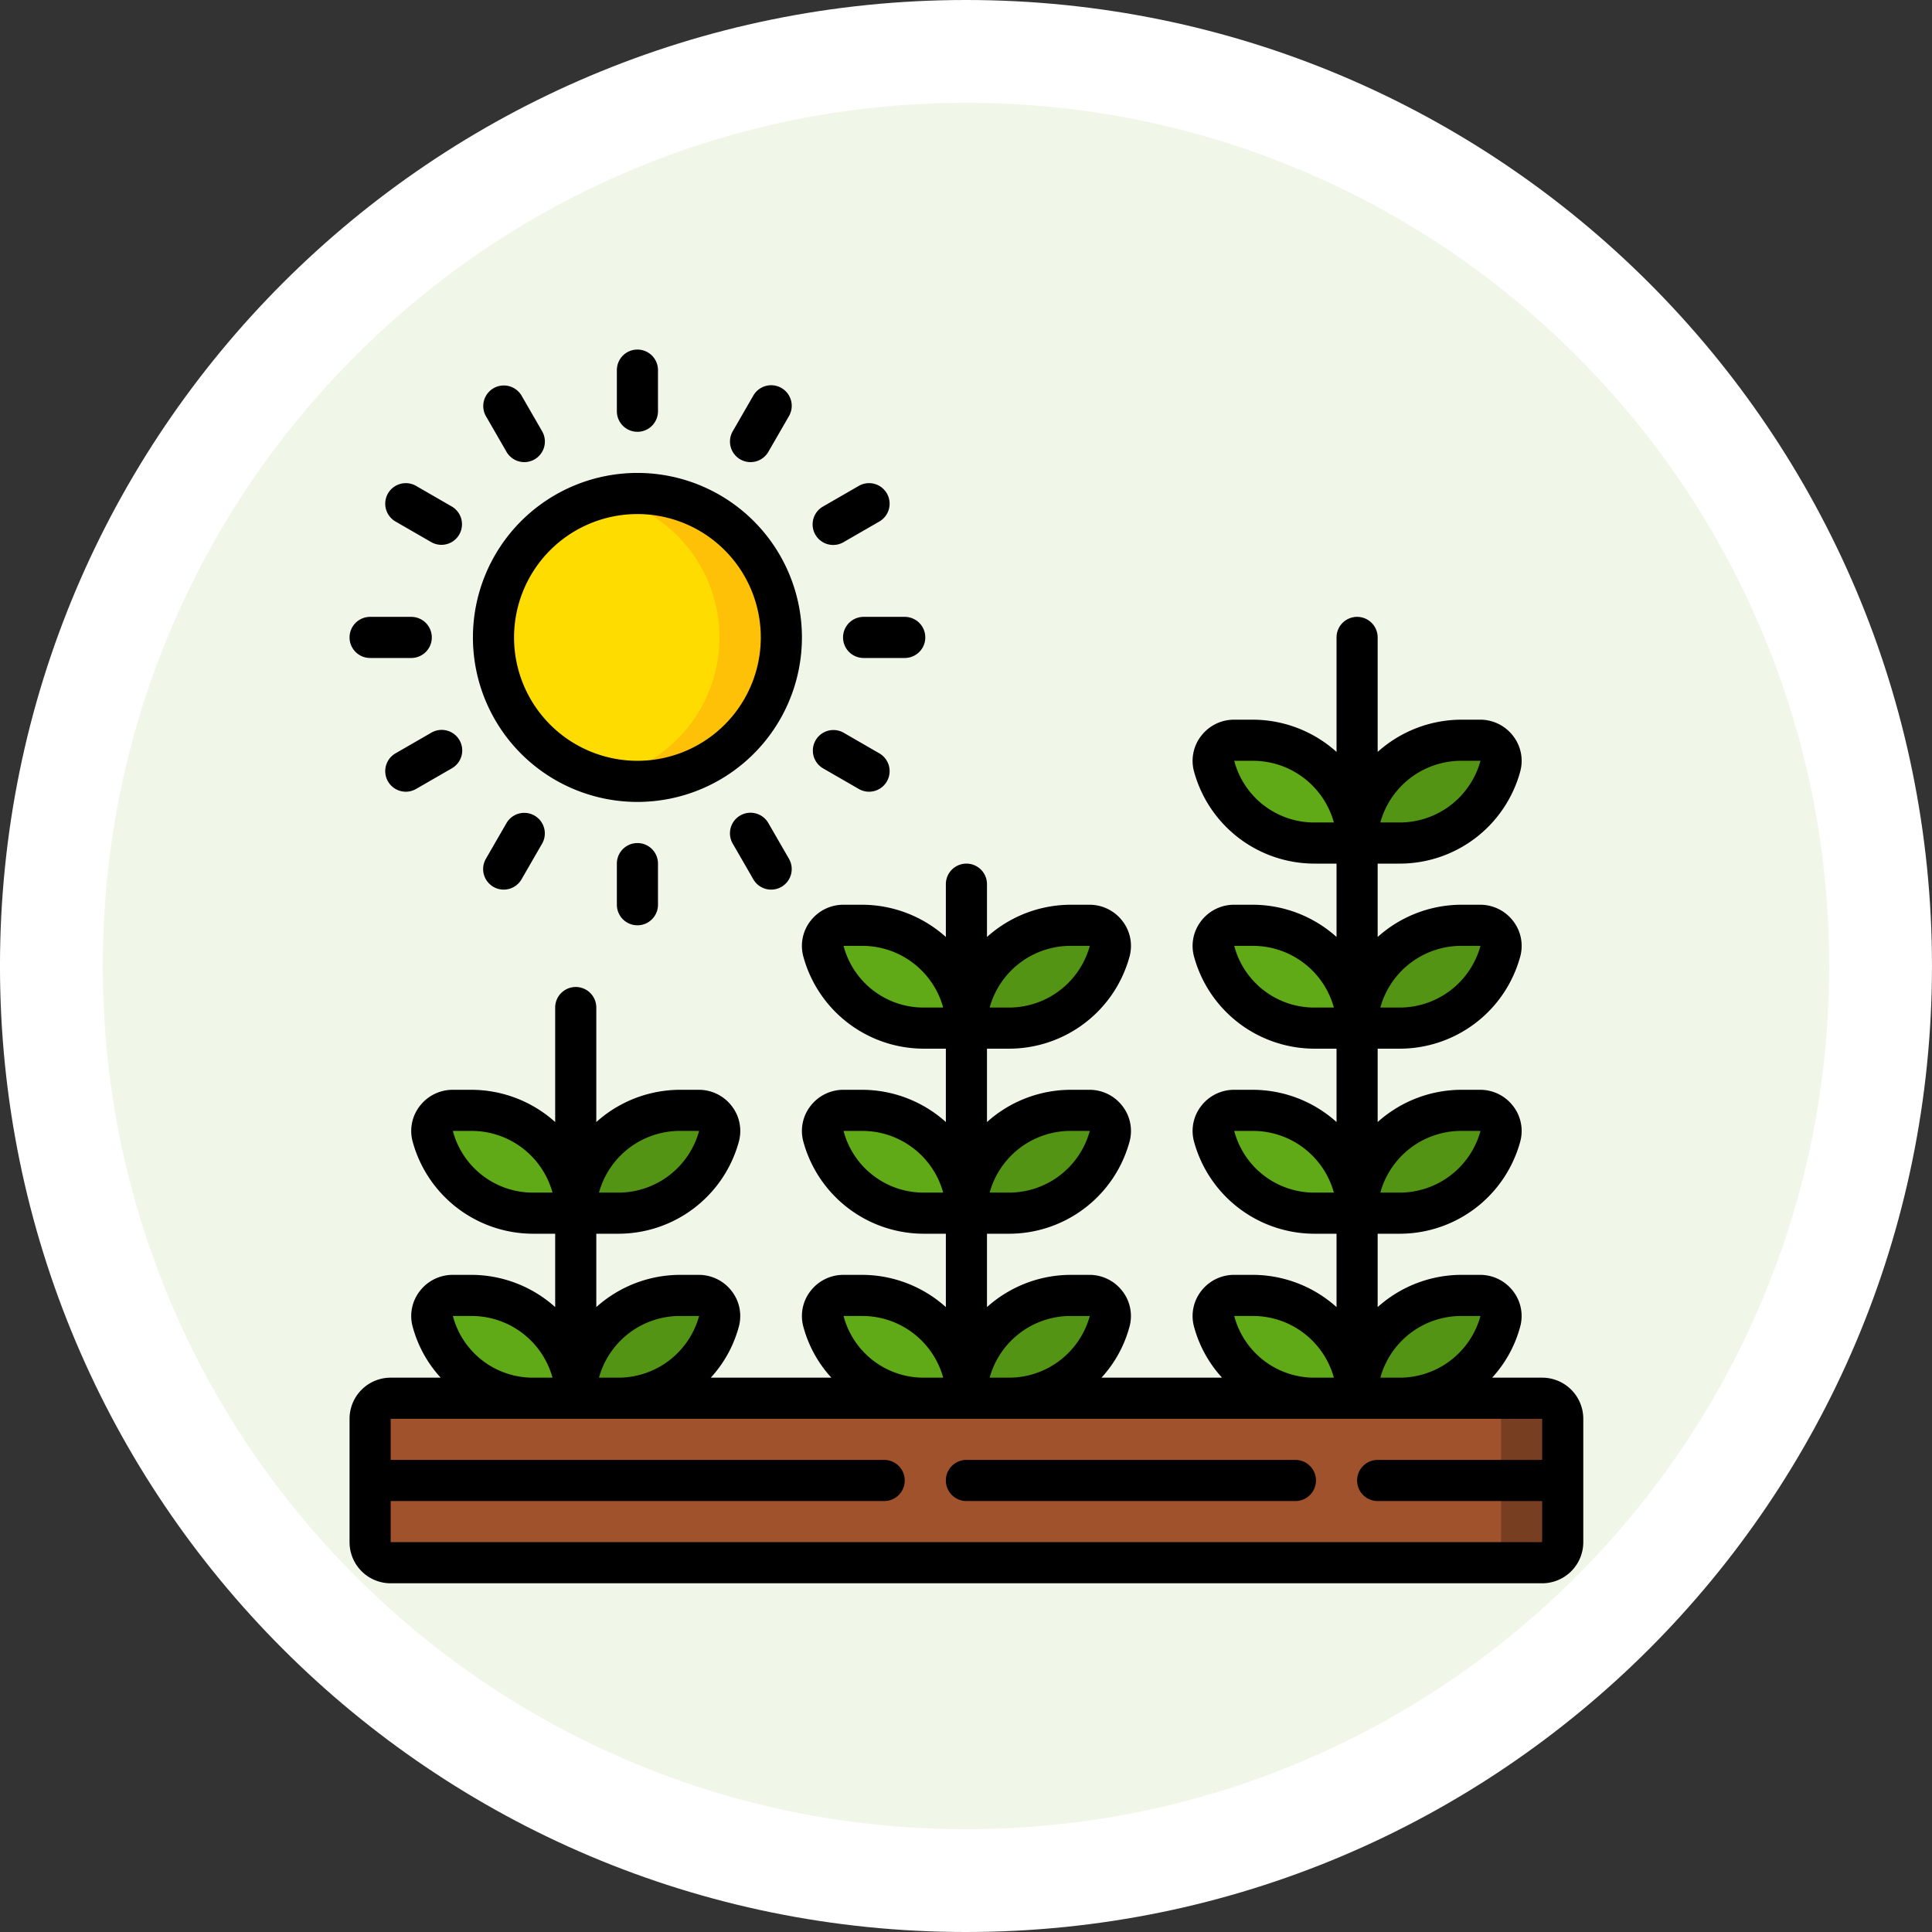 <svg xmlns="http://www.w3.org/2000/svg" width="93.959" height="93.959" viewBox="0 0 93.959 93.959">
  <rect x="0" y="0" width="93.959" height="93.959" fill="#333333" stroke="none"/>
  <g id="Grupo_1165634" data-name="Grupo 1165634" transform="translate(-729.051 -932)">
    <g id="Grupo_1163803" data-name="Grupo 1163803" transform="translate(-0.224 -169.087)">
      <g id="Grupo_1151642" data-name="Grupo 1151642" transform="translate(729.274 1101.087)">
        <g id="Grupo_1103990" data-name="Grupo 1103990" transform="translate(0)">
          <g id="Trazado_874102" data-name="Trazado 874102" transform="translate(0)" fill="#f0f7e8">
            <path d="M 46.979 91.459 C 40.974 91.459 35.149 90.283 29.667 87.965 C 24.371 85.724 19.613 82.517 15.528 78.431 C 11.442 74.346 8.235 69.588 5.994 64.292 C 3.676 58.81 2.5 52.985 2.5 46.979 C 2.5 40.974 3.676 35.149 5.994 29.667 C 8.235 24.371 11.442 19.613 15.528 15.528 C 19.613 11.442 24.371 8.235 29.667 5.994 C 35.149 3.676 40.974 2.5 46.979 2.5 C 52.985 2.5 58.81 3.676 64.292 5.994 C 69.588 8.235 74.346 11.442 78.431 15.528 C 82.517 19.613 85.724 24.371 87.965 29.667 C 90.283 35.149 91.459 40.974 91.459 46.979 C 91.459 52.985 90.283 58.81 87.965 64.292 C 85.724 69.588 82.517 74.346 78.431 78.431 C 74.346 82.517 69.588 85.724 64.292 87.965 C 58.81 90.283 52.985 91.459 46.979 91.459 Z" stroke="none"/>
            <path d="M 46.979 5 C 41.31 5 35.813 6.109 30.641 8.297 C 25.642 10.411 21.152 13.439 17.296 17.296 C 13.439 21.152 10.411 25.642 8.297 30.641 C 6.109 35.813 5 41.31 5 46.979 C 5 52.649 6.109 58.146 8.297 63.318 C 10.411 68.317 13.439 72.807 17.296 76.663 C 21.152 80.52 25.642 83.548 30.641 85.662 C 35.813 87.85 41.31 88.959 46.979 88.959 C 52.649 88.959 58.146 87.85 63.318 85.662 C 68.317 83.548 72.807 80.52 76.663 76.663 C 80.52 72.807 83.548 68.317 85.662 63.318 C 87.85 58.146 88.959 52.649 88.959 46.979 C 88.959 41.31 87.85 35.813 85.662 30.641 C 83.548 25.642 80.52 21.152 76.663 17.296 C 72.807 13.439 68.317 10.411 63.318 8.297 C 58.146 6.109 52.649 5 46.979 5 M 46.979 7.62939453125e-06 C 72.926 7.62939453125e-06 93.959 21.033 93.959 46.979 C 93.959 72.926 72.926 93.959 46.979 93.959 C 21.033 93.959 1.52587890625e-05 72.926 1.52587890625e-05 46.979 C 1.52587890625e-05 21.033 21.033 7.62939453125e-06 46.979 7.62939453125e-06 Z" stroke="none" fill="#fff"/>
          </g>
        </g>
      </g>
    </g>
    <g id="Page-1" transform="translate(746.051 949)">
      <g id="_060---Natural-Crop-Growth" data-name="060---Natural-Crop-Growth">
        <rect id="Rectangle-path" width="58" height="8" rx="1" transform="translate(1 51)" fill="sienna"/>
        <path id="Shape" d="M58,51H55a1,1,0,0,1,1,1v6a1,1,0,0,1-1,1h3a1,1,0,0,0,1-1V52A1,1,0,0,0,58,51Z" fill="#783e22"/>
        <circle id="Oval" cx="7" cy="7" r="7" transform="translate(7 7)" fill="#ffdc00"/>
        <path id="Shape-2" data-name="Shape" d="M14,7a7,7,0,0,0-1.5.165,7,7,0,0,1,0,13.67A7,7,0,1,0,14,7Z" fill="#fec108"/>
        <path id="Shape-3" data-name="Shape" d="M30,51H27.963a5.081,5.081,0,0,1-4.931-3.748A1.01,1.01,0,0,1,24.025,46h.883A5.048,5.048,0,0,1,30,51Z" fill="#60a917"/>
        <path id="Shape-4" data-name="Shape" d="M35.975,46a1.01,1.01,0,0,1,.993,1.252A5.081,5.081,0,0,1,32.037,51H30a5.048,5.048,0,0,1,5.092-5Z" fill="#549414"/>
        <path id="Shape-5" data-name="Shape" d="M30,42H27.963a5.081,5.081,0,0,1-4.931-3.748A1.01,1.01,0,0,1,24.025,37h.883A5.048,5.048,0,0,1,30,42Z" fill="#60a917"/>
        <path id="Shape-6" data-name="Shape" d="M35.975,37a1.01,1.01,0,0,1,.993,1.252A5.081,5.081,0,0,1,32.037,42H30a5.048,5.048,0,0,1,5.092-5Z" fill="#549414"/>
        <path id="Shape-7" data-name="Shape" d="M30,33H27.963a5.081,5.081,0,0,1-4.931-3.748A1.01,1.01,0,0,1,24.025,28h.883A5.048,5.048,0,0,1,30,33Z" fill="#60a917"/>
        <path id="Shape-8" data-name="Shape" d="M35.975,28a1.01,1.01,0,0,1,.993,1.252A5.081,5.081,0,0,1,32.037,33H30a5.048,5.048,0,0,1,5.092-5Z" fill="#549414"/>
        <path id="Shape-9" data-name="Shape" d="M11,51H8.963a5.079,5.079,0,0,1-4.93-3.748A1.009,1.009,0,0,1,5.025,46h.883A5.048,5.048,0,0,1,11,51Z" fill="#60a917"/>
        <path id="Shape-10" data-name="Shape" d="M16.975,46a1.01,1.01,0,0,1,.993,1.252A5.081,5.081,0,0,1,13.037,51H11a5.048,5.048,0,0,1,5.092-5Z" fill="#549414"/>
        <path id="Shape-11" data-name="Shape" d="M11,42H8.963a5.079,5.079,0,0,1-4.93-3.748A1.009,1.009,0,0,1,5.025,37h.883A5.048,5.048,0,0,1,11,42Z" fill="#60a917"/>
        <path id="Shape-12" data-name="Shape" d="M16.975,37a1.01,1.01,0,0,1,.993,1.252A5.081,5.081,0,0,1,13.037,42H11a5.048,5.048,0,0,1,5.092-5Z" fill="#549414"/>
        <path id="Shape-13" data-name="Shape" d="M49,51H46.963a5.081,5.081,0,0,1-4.931-3.748A1.01,1.01,0,0,1,43.025,46h.883A5.048,5.048,0,0,1,49,51Z" fill="#60a917"/>
        <path id="Shape-14" data-name="Shape" d="M54.975,46a1.01,1.01,0,0,1,.993,1.252A5.081,5.081,0,0,1,51.037,51H49a5.048,5.048,0,0,1,5.092-5Z" fill="#549414"/>
        <path id="Shape-15" data-name="Shape" d="M49,42H46.963a5.081,5.081,0,0,1-4.931-3.748A1.01,1.01,0,0,1,43.025,37h.883A5.048,5.048,0,0,1,49,42Z" fill="#60a917"/>
        <path id="Shape-16" data-name="Shape" d="M54.975,37a1.01,1.01,0,0,1,.993,1.252A5.081,5.081,0,0,1,51.037,42H49a5.048,5.048,0,0,1,5.092-5Z" fill="#549414"/>
        <path id="Shape-17" data-name="Shape" d="M49,33H46.963a5.081,5.081,0,0,1-4.931-3.748A1.01,1.01,0,0,1,43.025,28h.883A5.048,5.048,0,0,1,49,33Z" fill="#60a917"/>
        <path id="Shape-18" data-name="Shape" d="M54.975,28a1.01,1.01,0,0,1,.993,1.252A5.081,5.081,0,0,1,51.037,33H49a5.048,5.048,0,0,1,5.092-5Z" fill="#549414"/>
        <path id="Shape-19" data-name="Shape" d="M49,24H46.963a5.081,5.081,0,0,1-4.931-3.748A1.01,1.01,0,0,1,43.025,19h.883A5.048,5.048,0,0,1,49,24Z" fill="#60a917"/>
        <path id="Shape-20" data-name="Shape" d="M54.975,19a1.01,1.01,0,0,1,.993,1.252A5.081,5.081,0,0,1,51.037,24H49a5.048,5.048,0,0,1,5.092-5Z" fill="#549414"/>
        <g id="Grupo_1165633" data-name="Grupo 1165633">
          <path id="Shape-21" data-name="Shape" d="M58,50H55.568a5.95,5.95,0,0,0,1.367-2.494,1.973,1.973,0,0,0-.351-1.717A2.016,2.016,0,0,0,54.976,45h-.884A6.111,6.111,0,0,0,50,46.568V43h1.037a6.076,6.076,0,0,0,5.9-4.494,1.973,1.973,0,0,0-.351-1.717A2.016,2.016,0,0,0,54.976,36h-.884A6.111,6.111,0,0,0,50,37.568V34h1.037a6.076,6.076,0,0,0,5.9-4.494,1.973,1.973,0,0,0-.351-1.717A2.016,2.016,0,0,0,54.976,27h-.884A6.111,6.111,0,0,0,50,28.568V25h1.037a6.076,6.076,0,0,0,5.9-4.494,1.973,1.973,0,0,0-.351-1.717A2.016,2.016,0,0,0,54.976,18h-.884A6.111,6.111,0,0,0,50,19.568V14a1,1,0,0,0-2,0v5.568A6.111,6.111,0,0,0,43.908,18h-.884a2.016,2.016,0,0,0-1.608.789,1.973,1.973,0,0,0-.351,1.717A6.076,6.076,0,0,0,46.963,25H48v3.568A6.111,6.111,0,0,0,43.908,27h-.884a2.016,2.016,0,0,0-1.608.789,1.973,1.973,0,0,0-.351,1.717A6.076,6.076,0,0,0,46.963,34H48v3.568A6.111,6.111,0,0,0,43.908,36h-.884a2.016,2.016,0,0,0-1.608.789,1.973,1.973,0,0,0-.351,1.717A6.076,6.076,0,0,0,46.963,43H48v3.568A6.111,6.111,0,0,0,43.908,45h-.884a2.016,2.016,0,0,0-1.608.789,1.973,1.973,0,0,0-.351,1.717A5.95,5.95,0,0,0,42.432,50H36.568a5.95,5.95,0,0,0,1.367-2.494,1.973,1.973,0,0,0-.351-1.717A2.016,2.016,0,0,0,35.976,45h-.884A6.111,6.111,0,0,0,31,46.568V43h1.037a6.076,6.076,0,0,0,5.9-4.494,1.973,1.973,0,0,0-.351-1.717A2.016,2.016,0,0,0,35.976,36h-.884A6.111,6.111,0,0,0,31,37.568V34h1.037a6.076,6.076,0,0,0,5.9-4.494,1.973,1.973,0,0,0-.351-1.717A2.016,2.016,0,0,0,35.976,27h-.884A6.111,6.111,0,0,0,31,28.568V26a1,1,0,0,0-2,0v2.569A6.111,6.111,0,0,0,24.908,27h-.884a2.016,2.016,0,0,0-1.608.789,1.973,1.973,0,0,0-.351,1.717A6.076,6.076,0,0,0,27.963,34H29v3.568A6.111,6.111,0,0,0,24.908,36h-.884a2.016,2.016,0,0,0-1.608.789,1.973,1.973,0,0,0-.351,1.717A6.076,6.076,0,0,0,27.963,43H29v3.568A6.111,6.111,0,0,0,24.908,45h-.884a2.016,2.016,0,0,0-1.608.789,1.973,1.973,0,0,0-.351,1.717A5.95,5.95,0,0,0,23.432,50H17.568a5.95,5.95,0,0,0,1.367-2.494,1.973,1.973,0,0,0-.351-1.717A2.016,2.016,0,0,0,16.976,45h-.884A6.111,6.111,0,0,0,12,46.568V43h1.037a6.076,6.076,0,0,0,5.9-4.494,1.973,1.973,0,0,0-.351-1.717A2.016,2.016,0,0,0,16.976,36h-.884A6.111,6.111,0,0,0,12,37.568V32a1,1,0,0,0-2,0v5.568A6.111,6.111,0,0,0,5.908,36H5.024a2.016,2.016,0,0,0-1.608.789,1.973,1.973,0,0,0-.351,1.717A6.076,6.076,0,0,0,8.963,43H10v3.568A6.111,6.111,0,0,0,5.908,45H5.024a2.016,2.016,0,0,0-1.608.789,1.973,1.973,0,0,0-.351,1.717A5.95,5.95,0,0,0,4.432,50H2a2,2,0,0,0-2,2v6a2,2,0,0,0,2,2H58a2,2,0,0,0,2-2V52a2,2,0,0,0-2-2Zm-3.908-3H55a4.075,4.075,0,0,1-3.964,3H50.13a4.081,4.081,0,0,1,3.962-3Zm0-9H55a4.075,4.075,0,0,1-3.964,3H50.13a4.081,4.081,0,0,1,3.962-3Zm0-9H55a4.075,4.075,0,0,1-3.964,3H50.13a4.081,4.081,0,0,1,3.962-3Zm0-9H55a4.075,4.075,0,0,1-3.964,3H50.13a4.081,4.081,0,0,1,3.962-3Zm-7.129,3a4.024,4.024,0,0,1-3.939-3h.884a4.081,4.081,0,0,1,3.962,3Zm0,9a4.024,4.024,0,0,1-3.939-3h.884a4.081,4.081,0,0,1,3.962,3Zm0,9a4.024,4.024,0,0,1-3.939-3h.884a4.081,4.081,0,0,1,3.962,3Zm-3.939,6h.884a4.081,4.081,0,0,1,3.962,3h-.907a4.024,4.024,0,0,1-3.939-3Zm-7.932,0H36a4.075,4.075,0,0,1-3.964,3H31.13a4.081,4.081,0,0,1,3.962-3Zm0-9H36a4.075,4.075,0,0,1-3.964,3H31.13a4.081,4.081,0,0,1,3.962-3Zm0-9H36a4.075,4.075,0,0,1-3.964,3H31.13a4.081,4.081,0,0,1,3.962-3Zm-7.129,3a4.024,4.024,0,0,1-3.939-3h.884a4.081,4.081,0,0,1,3.962,3Zm0,9a4.024,4.024,0,0,1-3.939-3h.884a4.081,4.081,0,0,1,3.962,3Zm-3.939,6h.884a4.081,4.081,0,0,1,3.962,3h-.907a4.024,4.024,0,0,1-3.939-3Zm-7.932,0H17a4.075,4.075,0,0,1-3.964,3H12.13A4.081,4.081,0,0,1,16.092,47Zm0-9H17a4.075,4.075,0,0,1-3.964,3H12.13A4.081,4.081,0,0,1,16.092,38ZM8.963,41a4.024,4.024,0,0,1-3.939-3h.884A4.081,4.081,0,0,1,9.87,41ZM5.024,47h.884A4.081,4.081,0,0,1,9.87,50H8.963A4.024,4.024,0,0,1,5.024,47ZM2,58V56H26a1,1,0,0,0,0-2H2V52H58v2H50a1,1,0,0,0,0,2h8v2Z"/>
          <path id="Shape-22" data-name="Shape" d="M46,54H30a1,1,0,0,0,0,2H46a1,1,0,0,0,0-2Z"/>
          <path id="Shape-23" data-name="Shape" d="M14,22a8,8,0,1,0-8-8A8,8,0,0,0,14,22ZM14,8a6,6,0,1,1-6,6A6,6,0,0,1,14,8Z"/>
          <path id="Shape-24" data-name="Shape" d="M15,3V1a1,1,0,0,0-2,0V3a1,1,0,0,0,2,0Z"/>
          <path id="Shape-25" data-name="Shape" d="M8.5,5.474a1,1,0,0,0,.865-1.5l-1-1.733a1,1,0,0,0-1.732,1l1,1.733a1,1,0,0,0,.867.5Z"/>
          <path id="Shape-26" data-name="Shape" d="M4.974,7.634l-1.733-1a1,1,0,1,0-1,1.732l1.733,1a1,1,0,0,0,1-1.732Z"/>
          <path id="Shape-27" data-name="Shape" d="M0,14a1,1,0,0,0,1,1H3a1,1,0,0,0,0-2H1A1,1,0,0,0,0,14Z"/>
          <path id="Shape-28" data-name="Shape" d="M3.974,18.634l-1.733,1a1,1,0,1,0,1,1.732l1.733-1a1,1,0,1,0-1-1.732Z"/>
          <path id="Shape-29" data-name="Shape" d="M7.634,23.026l-1,1.733a1,1,0,1,0,1.732,1l1-1.733a1,1,0,0,0-1.732-1Z"/>
          <path id="Shape-30" data-name="Shape" d="M13,25v2a1,1,0,0,0,2,0V25a1,1,0,0,0-2,0Z"/>
          <path id="Shape-31" data-name="Shape" d="M19,22.66a1,1,0,0,0-.366,1.366l1,1.733a1,1,0,1,0,1.732-1l-1-1.733A1,1,0,0,0,19,22.66Z"/>
          <path id="Shape-32" data-name="Shape" d="M23.026,20.366l1.733,1a1,1,0,1,0,1-1.732l-1.733-1a1,1,0,0,0-1,1.732Z"/>
          <path id="Shape-33" data-name="Shape" d="M24,14a1,1,0,0,0,1,1h2a1,1,0,0,0,0-2H25A1,1,0,0,0,24,14Z"/>
          <path id="Shape-34" data-name="Shape" d="M24.759,6.634l-1.733,1a1,1,0,1,0,1,1.732l1.733-1a1,1,0,1,0-1-1.732Z"/>
          <path id="Shape-35" data-name="Shape" d="M19.5,5.474a1,1,0,0,0,.867-.5l1-1.733a1,1,0,1,0-1.732-1l-1,1.733a1,1,0,0,0,.865,1.5Z"/>
        </g>
      </g>
    </g>
  </g>
</svg>

